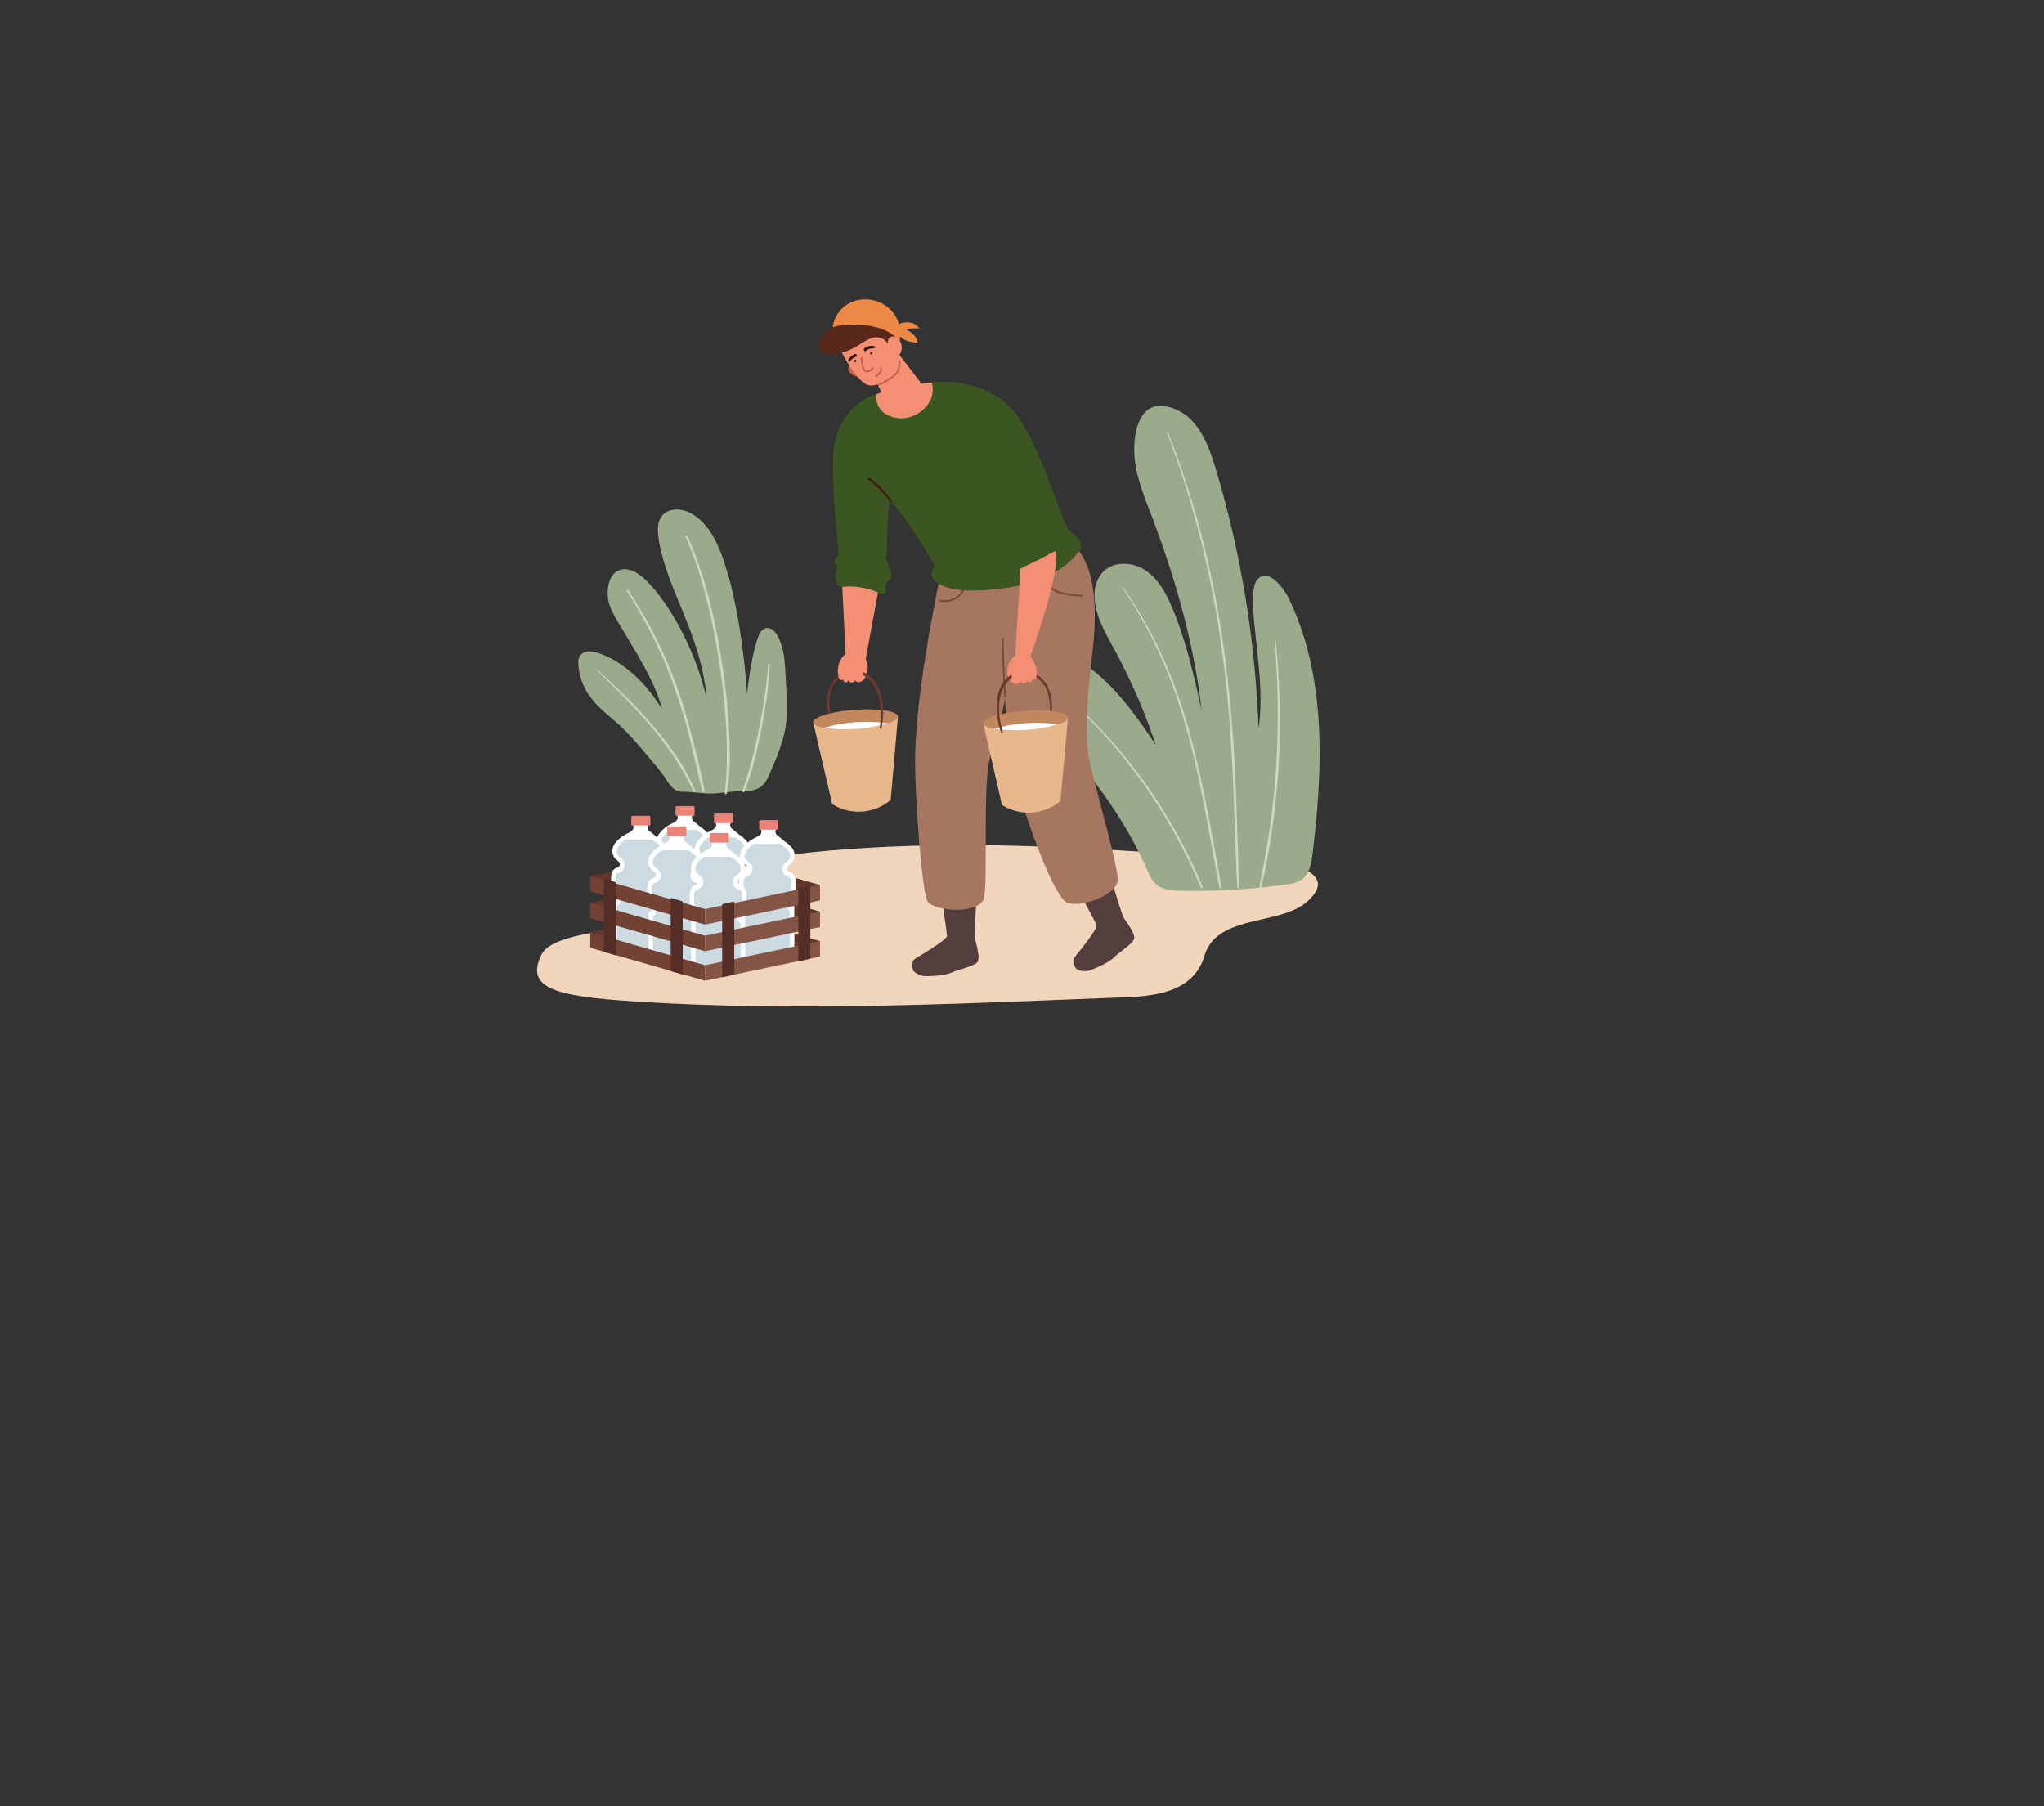 <svg xmlns="http://www.w3.org/2000/svg" width="673.827" height="595.404" viewBox="0 0 673.827 595.404">
  <rect x="0" y="0" width="673.827" height="595.404" fill="#333333" stroke="none"/>
  <g id="Grupo_258444" data-name="Grupo 258444" transform="translate(-495 -781.11)">
    <rect id="Rectángulo_324202" data-name="Rectángulo 324202" width="673.827" height="595.404" transform="translate(495 781.11)" fill="none"/>
    <path id="Trazado_276541" data-name="Trazado 276541" d="M253.111,256.4a7.88,7.88,0,0,1-2.863,3.392,10.377,10.377,0,0,1-5.177.976c-3.107.045-5.963.5-8.975.771-3.6.325-7.275-.514-10.876-.514a5.556,5.556,0,0,1-1.947-.292c-2.091-.86-3.192-3.17-4.416-4.888-1.677-2.356-3.618-4.563-5.494-6.762a105.857,105.857,0,0,0-9.171-10.069c-3.215-2.9-6.628-5.342-9.263-8.848a19.469,19.469,0,0,1-4.282-12.018,4.14,4.14,0,0,1,.3-1.634,3.611,3.611,0,0,1,3.224-1.762c3.178-.127,14.677,3.837,24.055,18.938-1.659-6.368-4.866-12.282-8.134-17.948-1.6-2.767-3.261-5.492-4.887-8.24-1.593-2.692-3.4-5.342-4.343-8.354-1.3-4.152-.465-11.536,5.358-11.5a8.11,8.11,0,0,1,4.246,1.627c6.058,3.964,17.784,20.543,22.5,41.111-1.764-21.421-13.361-36.167-15.849-52.816-.389-2.606-.507-5.543,1.172-7.574,2.1-2.535,6.14-2.465,9.075-.98,5.592,2.83,8.669,8.762,10.728,14.459,6.805,18.825,8.159,45.5,8.159,45.5s1.322-13.141,3.8-19.205a4.194,4.194,0,0,1,2.112-2.6c1.621-.585,3.272.854,4.117,2.357,2.252,4,2.471,8.828,2.692,13.306.245,4.976.733,9.939.248,14.916-.572,5.871-2.931,11.4-5.262,16.817-.263.611-.537,1.234-.843,1.837" transform="translate(495 781.11)" fill="#9caa8c"/>
    <path id="Trazado_276542" data-name="Trazado 276542" d="M197.1,221.327c9.457,9.135,18.939,18.483,26.042,29.631,2.075,3.257,3.854,6.657,5.645,10.073.13.25.573.075.464-.2a74.45,74.45,0,0,0-10.508-17.294,148.553,148.553,0,0,0-13.324-14.725c-2.656-2.615-5.4-5.14-8.142-7.667-.118-.109-.293.065-.177.177" transform="translate(495 781.11)" fill="#cfd8c3"/>
    <path id="Trazado_276543" data-name="Trazado 276543" d="M206.689,194.89A163.8,163.8,0,0,1,218.65,217.2a177.419,177.419,0,0,1,8.486,25.334c1.606,6.123,2.862,12.331,4.462,18.453.109.416.7.235.633-.174-.954-5.628-2.355-11.2-3.782-16.722-1.2-4.646-2.512-9.265-4.008-13.826a143.74,143.74,0,0,0-9.831-23.107c-2.3-4.289-4.831-8.448-7.469-12.535-.182-.282-.633-.023-.452.264" transform="translate(495 781.11)" fill="#cfd8c3"/>
    <path id="Trazado_276544" data-name="Trazado 276544" d="M225.98,176.962a105.572,105.572,0,0,1,5.62,15.57c1.7,5.952,3.061,12,4.2,18.079q1.727,9.242,2.712,18.6c.6,5.705,1,11.435,1.094,17.171a122.366,122.366,0,0,1-.532,13.713q-.066.682-.15,1.364c-.046.37.578.453.652.089a65.577,65.577,0,0,0,.987-13.231c-.018-5.684-.38-11.367-.937-17.023q-.918-9.336-2.574-18.584c-1.107-6.189-2.454-12.345-4.162-18.4a120.008,120.008,0,0,0-5.593-15.95q-.38-.861-.781-1.713c-.169-.359-.7-.046-.533.312" transform="translate(495 781.11)" fill="#cfd8c3"/>
    <path id="Trazado_276545" data-name="Trazado 276545" d="M253.2,219.133a143.125,143.125,0,0,1-2.137,16.692c-1.02,5.7-2.276,11.375-3.832,16.957-.752,2.7-1.594,5.371-2.455,8.037-.107.331.431.57.571.241a88.406,88.406,0,0,0,4.494-15.233,179.12,179.12,0,0,0,3.116-17.664c.369-3,.654-6.011.79-9.03.016-.353-.526-.35-.547,0" transform="translate(495 781.11)" fill="#cfd8c3"/>
    <path id="Trazado_276546" data-name="Trazado 276546" d="M408.6,305.005c7.622-2.474,16.953-3.061,22.173-7.637,18.653-16.354-39-15.518-45.206-15.95-16.516-1.148-33.051-2.12-49.606-2.555-32.861-.86-65.942.341-98.272,6.392-7.9,1.479-20.58,3.386-26.342,8.781-5.956,5.577-1.16,10.172-12.768,12.79-4.8,1.082-17.371,2.565-20.019,7.79-6.242,12.342,6.946,14.221,37.313,15.923,33.146,1.858,66.366,1.412,99.53.335,16.327-.53,32.648-1.219,48.97-1.858,11.737-.46,28.523.234,32.718-13.99,1.659-5.62,6.164-8.284,11.509-10.021" transform="translate(495 781.11)" fill="#f2d6bb"/>
    <path id="Trazado_276547" data-name="Trazado 276547" d="M349.348,243.535c-.271-.317-.542-.635-.813-.951-4.119-4.807-8.423-9.7-10.486-15.689-1.256-3.64-1.419-8.174,1.359-10.84,3.175-3.048,8.406-2.094,12.4-.253,12.794,5.891,21.313,18.1,29.209,29.763a196.189,196.189,0,0,0-13.809-31.739c-2.918-5.358-6.173-10.87-6.36-16.968a11.538,11.538,0,0,1,2.536-8.08c3.465-3.867,9.947-3.621,14.257-.724s6.871,7.737,8.877,12.527c4.522,10.8,7.091,22.3,9.638,33.722-2.541-22.3-8.8-44.053-16.815-65.021-2.087-5.46-4.312-10.94-5.114-16.73-.7-5.072-.469-12.844,3.421-16.8,3.959-4.027,11.265-1,14.615,2.255,4.4,4.277,6.594,10.287,8.4,16.149a339.863,339.863,0,0,1,14.2,85.936c3-17.415-5.031-43.91-.266-49.144,3.646-4.006,8.837,3.417,10.184,6.186,12.552,25.786,11.379,55.977,7.906,84.444-.376,3.081-.972,6.508-3.474,8.346A11.3,11.3,0,0,1,424,291.588a215.088,215.088,0,0,1-35.046,2.077c-2.56-.058-5.294-.221-7.346-1.751-1.885-1.406-2.838-3.7-3.779-5.855-6.855-15.692-17.369-29.485-28.484-42.524" transform="translate(495 781.11)" fill="#9caa8c"/>
    <path id="Trazado_276548" data-name="Trazado 276548" d="M346.965,226.017a166.632,166.632,0,0,1,22.6,22.717,172.994,172.994,0,0,1,18.314,27.24q2.2,4.039,4.182,8.188c1.361,2.844,2.564,5.764,3.938,8.6a.251.251,0,0,0,.457-.193,81.7,81.7,0,0,0-3.285-7.6q-1.787-3.783-3.75-7.48-3.89-7.324-8.46-14.262a165.8,165.8,0,0,0-20.41-25.237A154.329,154.329,0,0,0,347.087,225.9c-.086-.068-.208.051-.122.122" transform="translate(495 781.11)" fill="#cfd8c3"/>
    <path id="Trazado_276549" data-name="Trazado 276549" d="M370.143,193.992a147.8,147.8,0,0,1,10.121,17.373,155.548,155.548,0,0,1,7.418,17.809c2.106,6.072,3.863,12.26,5.4,18.5,1.626,6.62,3.006,13.3,4.292,19.992,1.418,7.384,2.692,14.8,4.1,22.183.183.958.367,1.913.592,2.863.072.3.6.248.56-.076-.5-3.851-1.3-7.675-1.984-11.5q-.988-5.5-2.046-10.986c-1.3-6.792-2.687-13.571-4.3-20.3-1.515-6.308-3.24-12.569-5.307-18.719a154.4,154.4,0,0,0-7.174-17.723,143.37,143.37,0,0,0-9.934-17.354q-.739-1.108-1.5-2.2c-.1-.139-.325-.009-.229.134" transform="translate(495 781.11)" fill="#cfd8c3"/>
    <path id="Trazado_276550" data-name="Trazado 276550" d="M384.8,142.907a309.14,309.14,0,0,1,10.813,34.161q4.038,15.884,6.47,32.118c1.5,9.907,2.572,19.875,3.329,29.865.681,8.981,1.093,17.977,1.424,26.977.293,7.964.485,15.932.93,23.889.05.907.112,1.813.18,2.719.023.3.475.305.469,0-.149-7.862-.419-15.725-.685-23.583-.3-8.919-.7-17.836-1.333-26.739-.7-9.824-1.685-19.63-3.07-29.382-1.518-10.693-3.51-21.321-6.072-31.814a298.827,298.827,0,0,0-10.464-34q-.81-2.16-1.652-4.307c-.081-.208-.42-.119-.339.093" transform="translate(495 781.11)" fill="#cfd8c3"/>
    <path id="Trazado_276551" data-name="Trazado 276551" d="M420.217,211.5a290.586,290.586,0,0,1,.928,31.781,254.729,254.729,0,0,1-2.791,31.344q-.674,4.423-1.474,8.829c-.555,3.035-1.236,6.059-1.707,9.108-.052.334.422.485.52.143.754-2.649,1.267-5.385,1.784-8.089.5-2.624.974-5.256,1.388-7.9q1.22-7.765,1.966-15.6a245.619,245.619,0,0,0,.963-31.411c-.206-6.082-.618-12.155-1.194-18.212-.023-.242-.4-.247-.383,0" transform="translate(495 781.11)" fill="#cfd8c3"/>
    <path id="Trazado_276552" data-name="Trazado 276552" d="M277.569,191.545l1.365,27.415,6.125.144,5.42-29.443" transform="translate(495 781.11)" fill="#f48f73"/>
    <path id="Trazado_276553" data-name="Trazado 276553" d="M288.9,129.975s-12.141,2.982-13.982,17.908c-1.17,9.491,1.3,31.4,1.4,33.212.019.345.051.942.092,1.68a7.687,7.687,0,0,1-.727,1.141c-.422.6-.723,1.484-.227,2.029.249.273.691.469.659.837a.843.843,0,0,1-.1.278,6.383,6.383,0,0,0,.132,5.636,1.528,1.528,0,0,0,.634.711,1.783,1.783,0,0,0,.925.073,24.052,24.052,0,0,1,11.784,1.844c.664.292,1.487.6,2.06.157.8-.621.234-1.931.565-2.888.317-.917,1.426-1.382,1.732-2.3a3.358,3.358,0,0,0-.417-2.282,26.035,26.035,0,0,1-1.269-4.081,25.9,25.9,0,0,0,.218-3.9c-.209-3.8,1.59-24.057,1.59-24.057" transform="translate(495 781.11)" fill="#3b5620"/>
    <path id="Trazado_276554" data-name="Trazado 276554" d="M296.019,236.174,293.638,263.7a16.322,16.322,0,0,1-19.3,1.375l-6.261-26.909" transform="translate(495 781.11)" fill="#e8b78b"/>
    <path id="Trazado_276555" data-name="Trazado 276555" d="M296.019,236.174c.125,1.747-6.03,3.609-13.746,4.159s-14.072-.421-14.2-2.168,6.03-3.608,13.746-4.158,14.073.42,14.2,2.167" transform="translate(495 781.11)" fill="#c1875d"/>
    <path id="Trazado_276556" data-name="Trazado 276556" d="M292.8,238.47a51.41,51.41,0,0,1-21.275,1.5,51.409,51.409,0,0,1,21.275-1.5" transform="translate(495 781.11)" fill="#fff"/>
    <path id="Trazado_276557" data-name="Trazado 276557" d="M289.986,239.972c.974-5.311.455-13.133-4.426-16.745-3.43-2.538-8.125-1.275-10.471,2.137-1.972,2.869-1.878,6.526-1.428,9.829l-.72.181c-.514-3.5-.579-7.65,1.653-10.714a8.408,8.408,0,0,1,8.969-3.469c7.585,2.156,8.538,13.092,6.971,19-.066.249-.6.045-.548-.22" transform="translate(495 781.11)" fill="#6d3b2d"/>
    <path id="Trazado_276558" data-name="Trazado 276558" d="M282.294,215.3c1.148-.186,2.7,1.152,3.245,2.285a6.946,6.946,0,0,1,.254,4.62,6.474,6.474,0,0,0-1.126-.591,1.586,1.586,0,0,0-.027,1.038c.088.079.588.334.747.453a3.323,3.323,0,0,1-.829,1.164A2.806,2.806,0,0,1,283,224.9a1.151,1.151,0,0,1-.674-.175c-.1-.064-.488-.369-.439-.519a1.17,1.17,0,0,1-1.048.827,1.192,1.192,0,0,1-1.084-.795.947.947,0,0,1-1.029.689,1.055,1.055,0,0,1-.791-1.021c-.225.453-.892.372-1.2-.025a2.737,2.737,0,0,1-.37-1.106,7.384,7.384,0,0,1-.161-1.382c-.054-2.533,1.349-6.01,4.206-6.417" transform="translate(495 781.11)" fill="#f48f73"/>
    <path id="Trazado_276559" data-name="Trazado 276559" d="M301.773,316c1.2-.732,10.392-6.131,10.391-7.413s-2.027-14.561-2.027-14.561l11.954-.8s-.963,14.876-.7,16.208,2.017,6.543.718,7.87-6.274,2.362-8.129,3.235-5.436,1.257-8.261,1.265a5.972,5.972,0,0,1-4.54-1.664c-.394-.4-1.011-3.159.6-4.138" transform="translate(495 781.11)" fill="#533d3d"/>
    <path id="Trazado_276560" data-name="Trazado 276560" d="M310.181,188.811s-8.513,38.726-8.513,62.455c0,10.777,2.173,44.086,4.335,46.247,3.067,3.067,16.341,3.733,18.241-1.038,1.685-4.231-.59-40.077,2.41-47.4s10.311-43.867,10.311-61.642" transform="translate(495 781.11)" fill="#a77661"/>
    <path id="Trazado_276561" data-name="Trazado 276561" d="M354.276,315.568c.878-1.107,7.652-9.374,7.213-10.578s-6.887-12.961-6.887-12.961l10.942-4.916s4.189,14.3,4.889,15.46,4.133,5.439,3.368,7.136-5.078,4.4-6.52,5.868-4.671,3.073-7.319,4.064a5.95,5.95,0,0,1-4.83.018c-.507-.238-2.029-2.612-.856-4.091" transform="translate(495 781.11)" fill="#533d3d"/>
    <path id="Trazado_276562" data-name="Trazado 276562" d="M331.379,189.661s-2.025,49.28,2.987,66.57c5,17.253,13.064,38.972,17.262,41.249,3.8,2.062,16.356-2.073,16.824-7.2.415-4.543-8.336-33.424-9.607-41.252-1.173-7.231-.4-18.932.968-31.116.675-6,4.063-28.747-5.77-38.137" transform="translate(495 781.11)" fill="#a77661"/>
    <path id="Trazado_276563" data-name="Trazado 276563" d="M344.2,191.133s1.241,3.262,5.922,4.389a29.407,29.407,0,0,0,6.677.859" transform="translate(495 781.11)" fill="none" stroke="#7a4c3c" stroke-miterlimit="10" stroke-width="0.609"/>
    <path id="Trazado_276564" data-name="Trazado 276564" d="M331.378,229.833s-.851-11.8-.806-19.655" transform="translate(495 781.11)" fill="none" stroke="#7a4c3c" stroke-miterlimit="10" stroke-width="0.609"/>
    <path id="Trazado_276565" data-name="Trazado 276565" d="M309.742,197.984s7.106,1.92,8.795-6.375" transform="translate(495 781.11)" fill="none" stroke="#7a4c3c" stroke-miterlimit="10" stroke-width="0.609"/>
    <path id="Trazado_276566" data-name="Trazado 276566" d="M279.553,152.063l9.346-22.088,18.26-3.9s13.231-2.121,23.955,6.357,18.887,40.283,21.41,42.544c1.479,1.325,3.775,2.607,3.914,5.137.06,1.086-6.726,13.065-31.8,14.444-11.052.608-14.549-1.286-16.735-3.431s.751-3.882-.122-5.253c-1.941-3.048-15.262-27.815-28.219-31.635" transform="translate(495 781.11)" fill="#3b5620"/>
    <path id="Trazado_276567" data-name="Trazado 276567" d="M288.9,129.975s6.142-2.77,18.26-3.9c2.01,7.306-5.605,12.432-10.9,11.8-8.453-1-7.355-7.908-7.355-7.908" transform="translate(495 781.11)" fill="#f48f73"/>
    <path id="Trazado_276568" data-name="Trazado 276568" d="M295.817,108.287a2.959,2.959,0,0,0,1.012.4,6.28,6.28,0,0,0,2.248-.138,12.73,12.73,0,0,1,4.032-.219,4.427,4.427,0,0,0-2.659-1.9,6.614,6.614,0,0,0-1.644-.15,5.371,5.371,0,0,0-1.332.151,3.386,3.386,0,0,0-2.188,1.888" transform="translate(495 781.11)" fill="#ed8945"/>
    <path id="Trazado_276569" data-name="Trazado 276569" d="M295.552,108.778a6.625,6.625,0,0,0,1.895,2.818,7.744,7.744,0,0,0,3.434,1.2l1.543.278a1.771,1.771,0,0,0-.117-.993,5.993,5.993,0,0,0-2.376-2.745,7,7,0,0,0-2.376-1.094,6.873,6.873,0,0,0-2.593-.013" transform="translate(495 781.11)" fill="#ed8945"/>
    <path id="Trazado_276570" data-name="Trazado 276570" d="M296.171,116.559l7.079,9.253c1.318,2.112-1.432,5.754-4.744,6.517-4.064.937-6.137-.3-6.913-.958l-3.877-7.89" transform="translate(495 781.11)" fill="#f48f73"/>
    <path id="Trazado_276571" data-name="Trazado 276571" d="M282.212,120.283c-.3-.569-1.78-.177-2.206.35a1.706,1.706,0,0,0-.076,1.869,3.291,3.291,0,0,0,1.429,1.2,3.544,3.544,0,0,0,1.633.465,1.849,1.849,0,0,0,1.528-.788" transform="translate(495 781.11)" fill="#c9634b"/>
    <path id="Trazado_276572" data-name="Trazado 276572" d="M277.338,115.837s5.036,10.394,9.2,11.2c1.467.284,4.4-.669,5.7-1.428,2.05-1.2,3.779-2.909,4.086-4.287.8-3.577-3.185-9.424-3.185-9.424s.314-3.267-1.1-4.444c-1.334-1.109-4.353-.148-5.859.343-3.1,1.013-8.593,5.223-8.834,8.038" transform="translate(495 781.11)" fill="#f48f73"/>
    <path id="Trazado_276573" data-name="Trazado 276573" d="M278.284,116.054a15.261,15.261,0,0,1-4.488.8,3.914,3.914,0,0,1-3.406-1.267,3.567,3.567,0,0,1-.05-3.3,8.125,8.125,0,0,1,4.092-4.3c.381-.176.838-.4.867-.823.013-.183,2.693-4.539,4.335-5.105a19.6,19.6,0,0,1,5.126-.838,12.468,12.468,0,0,1,3.986.194,10,10,0,0,1,4.559,3,10.439,10.439,0,0,1,3.032,5.761c.127,1.148-.109,4.828-2.062,4.291-1.067-.294-1.886-1.77-2.713-2.43a4.773,4.773,0,0,0-4.452-.487,20.569,20.569,0,0,0-4.082,2.248,22.579,22.579,0,0,1-4.744,2.258" transform="translate(495 781.11)" fill="#59281b"/>
    <path id="Trazado_276574" data-name="Trazado 276574" d="M287.045,116.838a.382.382,0,1,0-.092-.6.441.441,0,0,0,.092.6" transform="translate(495 781.11)" fill="#35140e"/>
    <path id="Trazado_276575" data-name="Trazado 276575" d="M281.755,119.337a.382.382,0,1,0-.092-.6.441.441,0,0,0,.092.6" transform="translate(495 781.11)" fill="#35140e"/>
    <path id="Trazado_276576" data-name="Trazado 276576" d="M289.432,126.971s5.375-2.226,6.6-4.684a10.471,10.471,0,0,0,.485-3.428" transform="translate(495 781.11)" fill="none" stroke="#c9634b" stroke-miterlimit="10" stroke-width="0.609"/>
    <path id="Trazado_276577" data-name="Trazado 276577" d="M283.9,117.8s.4,4.315,1.523,4.6c1.283.323,2.532-1.246,2.532-1.246" transform="translate(495 781.11)" fill="#f48f73"/>
    <path id="Trazado_276578" data-name="Trazado 276578" d="M283.9,117.8s.4,4.315,1.523,4.6c1.283.323,2.532-1.246,2.532-1.246" transform="translate(495 781.11)" fill="none" stroke="#c9634b" stroke-miterlimit="10" stroke-width="0.609"/>
    <path id="Trazado_276579" data-name="Trazado 276579" d="M290.29,121.2s1.043,1.159-1.682,3" transform="translate(495 781.11)" fill="none" stroke="#c9634b" stroke-miterlimit="10" stroke-width="0.609"/>
    <path id="Trazado_276580" data-name="Trazado 276580" d="M284.782,115.175a.764.764,0,0,1,.337-.449,3.7,3.7,0,0,1,1.739-.668,3.154,3.154,0,0,1,1.015-.028,1.136,1.136,0,0,1,.6.353c.306.361-.428.4-.628.426a6.369,6.369,0,0,0-1.724.4,4.573,4.573,0,0,0-.638.464.44.44,0,0,1-.373.092.559.559,0,0,1-.329-.594" transform="translate(495 781.11)" fill="#35140e"/>
    <path id="Trazado_276581" data-name="Trazado 276581" d="M282.147,116.732a.771.771,0,0,0-.56.069,4.289,4.289,0,0,0-1.876,1.708,1.118,1.118,0,0,0,.006.7c.161.445.56-.173.684-.333a4.431,4.431,0,0,1,1.107-.961,4.48,4.48,0,0,1,.724-.322.444.444,0,0,0,.265-.278.555.555,0,0,0-.35-.581" transform="translate(495 781.11)" fill="#35140e"/>
    <path id="Trazado_276582" data-name="Trazado 276582" d="M296.647,112.968c-4.306-7.352-19.653-6.387-22.126-5.01a10.4,10.4,0,0,1,8.256-8.981c7.97-1.675,15.665,4.886,13.7,13.806" transform="translate(495 781.11)" fill="#ed8945"/>
    <path id="Trazado_276583" data-name="Trazado 276583" d="M292.938,114.194a5.39,5.39,0,0,1-.254-1.382,2.047,2.047,0,0,1,.441-1.358,1.723,1.723,0,0,1,1.755-.44,3.622,3.622,0,0,1,2.378,3.444,3.537,3.537,0,0,1-.529,2.138c-.434.634-.589.814-1.25.647" transform="translate(495 781.11)" fill="#f48f73"/>
    <path id="Trazado_276584" data-name="Trazado 276584" d="M336.406,187.477l-1.831,30.713,4.782-.884s10.584-28.959,8.629-35.705" transform="translate(495 781.11)" fill="#f48f73"/>
    <path id="Trazado_276585" data-name="Trazado 276585" d="M314.32,149.9c3.177,5.351,11.153,20.226,12.575,23.05,1.318,2.617,2.91,4.81,2.268,7.806-.221,1.034-.083,2.389.952,2.705.407.124.888.051,1.239.283.643.424.325,1.4.548,2.125.37,1.2,2.054,1.358,3.345,1.149,4.35-.7,8.258-2.982,12.042-5.214.806-.476,2.531-2.066,1.171-2.844a3,3,0,0,1-.97-.6c-.382-.5-.107-1.2.112-1.785s.288-1.4-.283-1.678a5.556,5.556,0,0,0-.677-.179,1.846,1.846,0,0,1-.967-1.213c-1.814-4.762-4.483-21.72-8-30.311" transform="translate(495 781.11)" fill="#3b5620"/>
    <path id="Trazado_276586" data-name="Trazado 276586" d="M324.131,238.436l6.165,26.931A16.32,16.32,0,0,0,349.6,264.06l2.479-27.516" transform="translate(495 781.11)" fill="#e8b78b"/>
    <path id="Trazado_276587" data-name="Trazado 276587" d="M324.131,238.436c.118,1.747,6.471,2.74,14.189,2.218s13.879-2.362,13.76-4.11-6.47-2.74-14.188-2.218-13.879,2.363-13.761,4.11" transform="translate(495 781.11)" fill="#c1875d"/>
    <path id="Trazado_276588" data-name="Trazado 276588" d="M327.638,240.264a51.428,51.428,0,0,0,21.278-1.457,51.427,51.427,0,0,0-21.278,1.457" transform="translate(495 781.11)" fill="#fff"/>
    <path id="Trazado_276589" data-name="Trazado 276589" d="M330.631,241.363c-1.7-5.125-2.267-12.944,2.068-17.2,3.046-2.988,7.871-2.387,10.666.668,2.35,2.569,2.762,6.2,2.773,9.538l.738.079c.024-3.54-.484-7.657-3.118-10.382a8.409,8.409,0,0,0-9.363-2.2c-7.214,3.185-6.646,14.147-4.277,19.782.1.238.6-.037.513-.293" transform="translate(495 781.11)" fill="#6d3b2d"/>
    <path id="Trazado_276590" data-name="Trazado 276590" d="M335.723,215.659c-1.163-.025-2.867,2.248-3.253,3.445a7.122,7.122,0,0,0-.143,4.081,6.487,6.487,0,0,1,1.033-.741,1.585,1.585,0,0,1,.17,1.025c-.076.09-.536.412-.677.552a3.322,3.322,0,0,0,.982,1.038,2.8,2.8,0,0,0,1.632.412,1.161,1.161,0,0,0,.644-.266c.092-.078.431-.433.362-.575a1.169,1.169,0,0,0,1.152.674,1.191,1.191,0,0,0,.964-.937.947.947,0,0,0,1.114.54,1.053,1.053,0,0,0,.642-1.12c.286.418.936.244,1.185-.191a2.744,2.744,0,0,0,.213-1.146,7.359,7.359,0,0,0-.031-1.392c-.3-2.516-1.661-4.8-3.606-5.477" transform="translate(495 781.11)" fill="#f48f73"/>
    <path id="Trazado_276591" data-name="Trazado 276591" d="M293.812,165.287s-4.652-6.461-7.716-7.525" transform="translate(495 781.11)" fill="#59281b"/>
    <path id="Trazado_276592" data-name="Trazado 276592" d="M293.812,165.287s-4.652-6.461-7.716-7.525" transform="translate(495 781.11)" fill="none" stroke="#3a1912" stroke-miterlimit="10" stroke-width="0.609"/>
    <path id="Trazado_276593" data-name="Trazado 276593" d="M232.432,294.855l37.829,10.773v-5.109l-37.829-10.861Z" transform="translate(495 781.11)" fill="#63362c"/>
    <path id="Trazado_276594" data-name="Trazado 276594" d="M232.432,294.855l-37.848,7.872v-5.109l37.848-7.96Z" transform="translate(495 781.11)" fill="#63362c"/>
    <path id="Trazado_276595" data-name="Trazado 276595" d="M232.432,304.6l-37.848,7.871v-5.109l37.848-7.959Z" transform="translate(495 781.11)" fill="#63362c"/>
    <path id="Trazado_276596" data-name="Trazado 276596" d="M232.432,304.6l37.829,10.773V310.26L232.432,299.4Z" transform="translate(495 781.11)" fill="#63362c"/>
    <path id="Trazado_276597" data-name="Trazado 276597" d="M232.432,285.671l-37.848,8.29v-5.109l37.848-7.96Z" transform="translate(495 781.11)" fill="#63362c"/>
    <path id="Trazado_276598" data-name="Trazado 276598" d="M232.432,285.671l37.829,11.191v-5.109l-37.829-10.861Z" transform="translate(495 781.11)" fill="#63362c"/>
    <path id="Trazado_276599" data-name="Trazado 276599" d="M233.534,274.9a3.923,3.923,0,0,1-.069,4.9c-.4.406-.908.715-1.258,1.155a1.151,1.151,0,0,0-.09,1.5,3.261,3.261,0,0,0,1.054.506c1.4.619,1.62,2.336,1.583,3.758s-.134,2.815-.291,4.217a2.6,2.6,0,0,1-.44,1.379c-.374.465-1.063,1.1-.555,1.443.2.135.5.1.683.258a.66.66,0,0,1,.151.544c-.164,5.006.178,10.011-.115,15.013a2.614,2.614,0,0,1-.369,1.43,2.837,2.837,0,0,1-1.738.887,34.142,34.142,0,0,1-13.339,0A2.837,2.837,0,0,1,217,311a2.614,2.614,0,0,1-.369-1.43c-.293-5,.049-10.007-.115-15.013a.66.66,0,0,1,.151-.544c.18-.157.483-.123.683-.258.509-.344-.181-.978-.555-1.443a2.6,2.6,0,0,1-.44-1.379q-.235-2.1-.291-4.217c-.037-1.422.179-3.139,1.583-3.758a3.267,3.267,0,0,0,1.055-.506,1.152,1.152,0,0,0-.091-1.5c-.349-.44-.862-.749-1.258-1.155a3.923,3.923,0,0,1-.069-4.9,10.745,10.745,0,0,1,3.584-3.065c1.111-.632,2.783-1.1,2.524-2.631-.034-.2-.082-.438.093-.556a.571.571,0,0,1,.324-.062c1.316.009,2.657-.053,3.967.012.2.01.422.122.413.3a.558.558,0,0,1-.075.2,1.376,1.376,0,0,0,.057.973,1.272,1.272,0,0,0,.181.407,1.393,1.393,0,0,0,.269.25c.877.682,1.744,1.427,2.613,2.137a10.993,10.993,0,0,1,2.3,2.032" transform="translate(495 781.11)" fill="#fff"/>
    <path id="Trazado_276600" data-name="Trazado 276600" d="M228.984,268.895H222.7V266.21a.466.466,0,0,1,.466-.466h5.357a.466.466,0,0,1,.465.466Z" transform="translate(495 781.11)" fill="#ea8378"/>
    <path id="Trazado_276601" data-name="Trazado 276601" d="M232.689,284.6c-.068-.028-.14-.052-.212-.077a3.6,3.6,0,0,1-1.438-.808,2.593,2.593,0,0,1-.028-3.568,6.385,6.385,0,0,1,1-.943,4.866,4.866,0,0,0,.42-.359c.743-.747.526-2.148-.113-3.07a5.963,5.963,0,0,0-1.321-1.162c-.25-.185-.5-.367-.736-.557l-.557-.452h-8.761a8.507,8.507,0,0,0-2.435,2.169c-.64.924-.856,2.325-.116,3.071a5.036,5.036,0,0,0,.422.36,6.345,6.345,0,0,1,1,.943,2.6,2.6,0,0,1-.028,3.568,3.6,3.6,0,0,1-1.437.808c-.072.025-.145.049-.212.077-.328.143-.666.832-.626,2.337.037,1.389.137,2.795.294,4.174a2.758,2.758,0,0,0,.116.614l.16.185a2.782,2.782,0,0,1,.935,2.2,1.969,1.969,0,0,1-.9,1.341c-.04.027-.08.051-.121.076.054,2.1.029,4.212,0,6.259-.034,2.764-.07,5.621.1,8.4a3.826,3.826,0,0,0,.068.63,1.887,1.887,0,0,0,.738.246,34.105,34.105,0,0,0,13.019,0,2.887,2.887,0,0,0,.715-.217,2.564,2.564,0,0,0,.09-.658c.167-2.789.132-5.652.1-8.421-.026-2.03-.052-4.125,0-6.245-.04-.022-.078-.047-.118-.073a1.972,1.972,0,0,1-.9-1.343,2.783,2.783,0,0,1,.932-2.2l.155-.179a2.52,2.52,0,0,0,.124-.623c.158-1.383.257-2.788.292-4.174.042-1.505-.3-2.194-.623-2.337" transform="translate(495 781.11)" fill="#ccdbe2"/>
    <path id="Trazado_276602" data-name="Trazado 276602" d="M246.2,277.361a3.923,3.923,0,0,1-.069,4.9c-.4.406-.908.714-1.258,1.155a1.151,1.151,0,0,0-.09,1.5,3.261,3.261,0,0,0,1.054.506c1.4.619,1.62,2.336,1.583,3.757s-.134,2.816-.291,4.218a2.59,2.59,0,0,1-.44,1.378c-.374.466-1.064,1.1-.555,1.444.2.135.5.1.683.258a.66.66,0,0,1,.151.544c-.164,5.006.178,10.011-.115,15.013a2.609,2.609,0,0,1-.369,1.429,2.833,2.833,0,0,1-1.738.888,34.143,34.143,0,0,1-13.339,0,2.833,2.833,0,0,1-1.738-.888,2.609,2.609,0,0,1-.369-1.429c-.293-5,.049-10.007-.115-15.013a.66.66,0,0,1,.151-.544c.18-.157.483-.123.683-.258.509-.344-.181-.978-.555-1.444a2.59,2.59,0,0,1-.44-1.378q-.235-2.1-.291-4.218c-.037-1.421.179-3.138,1.583-3.757a3.267,3.267,0,0,0,1.055-.506,1.152,1.152,0,0,0-.091-1.5,16.9,16.9,0,0,0-1.258-1.155,3.923,3.923,0,0,1-.069-4.9,10.734,10.734,0,0,1,3.584-3.065c1.111-.632,2.783-1.1,2.524-2.631-.033-.2-.082-.438.093-.556a.571.571,0,0,1,.324-.062c1.316.009,2.657-.053,3.967.012.2.009.422.122.413.3a.563.563,0,0,1-.075.2,1.375,1.375,0,0,0,.057.973,1.272,1.272,0,0,0,.181.407,1.358,1.358,0,0,0,.269.249c.877.683,1.744,1.428,2.613,2.138a10.993,10.993,0,0,1,2.3,2.032" transform="translate(495 781.11)" fill="#fff"/>
    <path id="Trazado_276603" data-name="Trazado 276603" d="M241.648,271.358H235.36v-2.685a.466.466,0,0,1,.466-.466h5.357a.466.466,0,0,1,.465.466Z" transform="translate(495 781.11)" fill="#ea8378"/>
    <path id="Trazado_276604" data-name="Trazado 276604" d="M245.353,287.064c-.068-.029-.14-.053-.212-.077a3.612,3.612,0,0,1-1.438-.809,2.593,2.593,0,0,1-.028-3.568,6.33,6.33,0,0,1,1-.942,5.063,5.063,0,0,0,.42-.36c.743-.747.526-2.148-.113-3.07a5.963,5.963,0,0,0-1.321-1.162c-.25-.184-.5-.367-.736-.557l-.557-.452H233.6a8.509,8.509,0,0,0-2.435,2.17c-.64.923-.856,2.324-.116,3.07a5.033,5.033,0,0,0,.422.36,6.348,6.348,0,0,1,1,.943,2.6,2.6,0,0,1-.028,3.568,3.611,3.611,0,0,1-1.437.809c-.072.024-.145.048-.212.077-.328.142-.666.831-.626,2.336.037,1.389.137,2.8.294,4.174a2.758,2.758,0,0,0,.116.614l.16.185a2.784,2.784,0,0,1,.935,2.2,1.967,1.967,0,0,1-.9,1.341c-.04.027-.08.052-.121.076.054,2.1.028,4.212,0,6.259-.034,2.764-.07,5.622.1,8.405a3.84,3.84,0,0,0,.068.631,1.93,1.93,0,0,0,.738.246,34.157,34.157,0,0,0,13.019,0,2.905,2.905,0,0,0,.715-.218,2.564,2.564,0,0,0,.09-.658c.167-2.789.132-5.652.1-8.421-.026-2.03-.052-4.125,0-6.245-.04-.022-.078-.047-.118-.073a1.972,1.972,0,0,1-.9-1.343,2.783,2.783,0,0,1,.932-2.2l.155-.179a2.476,2.476,0,0,0,.123-.623c.159-1.383.258-2.788.293-4.174.042-1.505-.3-2.194-.623-2.336" transform="translate(495 781.11)" fill="#ccdbe2"/>
    <path id="Trazado_276605" data-name="Trazado 276605" d="M261.109,279.526a3.923,3.923,0,0,1-.069,4.9c-.4.406-.909.715-1.258,1.155a1.151,1.151,0,0,0-.09,1.5,3.261,3.261,0,0,0,1.054.506c1.4.619,1.62,2.336,1.583,3.758s-.134,2.815-.291,4.217a2.6,2.6,0,0,1-.44,1.379c-.374.465-1.063,1.1-.555,1.443.2.135.5.1.683.258a.66.66,0,0,1,.151.544c-.164,5.006.178,10.011-.115,15.013a2.609,2.609,0,0,1-.369,1.429,2.833,2.833,0,0,1-1.738.888,34.142,34.142,0,0,1-13.339,0,2.833,2.833,0,0,1-1.738-.888,2.609,2.609,0,0,1-.369-1.429c-.293-5,.049-10.007-.115-15.013a.66.66,0,0,1,.151-.544c.18-.157.483-.123.683-.258.509-.344-.181-.978-.555-1.443a2.6,2.6,0,0,1-.44-1.379q-.235-2.1-.291-4.217c-.037-1.422.179-3.139,1.583-3.758a3.267,3.267,0,0,0,1.055-.506,1.152,1.152,0,0,0-.091-1.5c-.349-.44-.862-.749-1.258-1.155a3.923,3.923,0,0,1-.069-4.9,10.734,10.734,0,0,1,3.584-3.065c1.111-.632,2.783-1.1,2.524-2.631-.034-.2-.081-.438.093-.556a.571.571,0,0,1,.324-.062c1.316.009,2.657-.053,3.967.012.195.009.422.122.413.3a.564.564,0,0,1-.075.2,1.376,1.376,0,0,0,.057.973,1.272,1.272,0,0,0,.181.407,1.357,1.357,0,0,0,.269.249c.877.683,1.744,1.428,2.613,2.138a10.993,10.993,0,0,1,2.3,2.032" transform="translate(495 781.11)" fill="#fff"/>
    <path id="Trazado_276606" data-name="Trazado 276606" d="M256.558,273.523H250.27v-2.685a.466.466,0,0,1,.466-.465h5.357a.465.465,0,0,1,.465.465Z" transform="translate(495 781.11)" fill="#ea8378"/>
    <path id="Trazado_276607" data-name="Trazado 276607" d="M260.264,289.229c-.068-.029-.14-.053-.212-.077a3.6,3.6,0,0,1-1.438-.809,2.593,2.593,0,0,1-.028-3.568,6.329,6.329,0,0,1,1-.942,4.876,4.876,0,0,0,.42-.36c.743-.747.526-2.148-.113-3.07a5.962,5.962,0,0,0-1.321-1.162c-.25-.184-.5-.367-.736-.557l-.557-.451h-8.761a8.492,8.492,0,0,0-2.435,2.169c-.64.923-.857,2.325-.116,3.07a4.992,4.992,0,0,0,.421.36,6.308,6.308,0,0,1,1,.943,2.6,2.6,0,0,1-.028,3.568,3.612,3.612,0,0,1-1.437.809c-.072.024-.145.048-.212.077-.328.142-.666.831-.626,2.336.037,1.39.137,2.795.294,4.174a2.758,2.758,0,0,0,.116.614l.16.185a2.784,2.784,0,0,1,.935,2.2,1.97,1.97,0,0,1-.9,1.341c-.04.027-.08.052-.121.076.054,2.1.028,4.212,0,6.259-.034,2.765-.07,5.623.1,8.4a3.839,3.839,0,0,0,.068.631,1.92,1.92,0,0,0,.738.246,34.157,34.157,0,0,0,13.019,0,2.9,2.9,0,0,0,.715-.218,2.563,2.563,0,0,0,.09-.658c.167-2.789.132-5.652.1-8.421-.026-2.03-.052-4.125,0-6.245-.04-.022-.078-.047-.118-.073a1.972,1.972,0,0,1-.9-1.343,2.783,2.783,0,0,1,.932-2.2l.155-.179a2.521,2.521,0,0,0,.123-.623c.159-1.383.258-2.788.293-4.174.042-1.505-.3-2.194-.623-2.336" transform="translate(495 781.11)" fill="#ccdbe2"/>
    <path id="Trazado_276608" data-name="Trazado 276608" d="M218.945,278.115a3.923,3.923,0,0,1-.069,4.9c-.4.406-.909.715-1.258,1.155a1.151,1.151,0,0,0-.09,1.5,3.261,3.261,0,0,0,1.054.506c1.4.619,1.62,2.336,1.583,3.758s-.134,2.815-.291,4.217a2.6,2.6,0,0,1-.44,1.379c-.374.465-1.063,1.1-.555,1.443.2.135.5.1.683.258a.66.66,0,0,1,.151.544c-.164,5.006.178,10.011-.115,15.013a2.614,2.614,0,0,1-.369,1.43,2.837,2.837,0,0,1-1.738.887,34.143,34.143,0,0,1-13.339,0,2.837,2.837,0,0,1-1.738-.887,2.614,2.614,0,0,1-.369-1.43c-.293-5,.049-10.007-.115-15.013a.66.66,0,0,1,.151-.544c.18-.157.483-.123.683-.258.509-.344-.181-.978-.555-1.443a2.6,2.6,0,0,1-.44-1.379q-.235-2.1-.291-4.217c-.037-1.422.179-3.139,1.583-3.758a3.267,3.267,0,0,0,1.055-.506,1.152,1.152,0,0,0-.091-1.5c-.349-.44-.862-.749-1.258-1.155a3.923,3.923,0,0,1-.069-4.9,10.734,10.734,0,0,1,3.584-3.065c1.111-.632,2.783-1.1,2.524-2.631-.034-.2-.082-.438.093-.556a.571.571,0,0,1,.324-.062c1.316.009,2.657-.053,3.967.012.195.009.422.122.413.3a.565.565,0,0,1-.075.2,1.375,1.375,0,0,0,.057.973,1.272,1.272,0,0,0,.181.407,1.394,1.394,0,0,0,.269.25c.877.682,1.744,1.427,2.613,2.137a10.993,10.993,0,0,1,2.3,2.032" transform="translate(495 781.11)" fill="#fff"/>
    <path id="Trazado_276609" data-name="Trazado 276609" d="M214.4,272.112h-6.288v-2.685a.466.466,0,0,1,.466-.466h5.357a.466.466,0,0,1,.465.466Z" transform="translate(495 781.11)" fill="#ea8378"/>
    <path id="Trazado_276610" data-name="Trazado 276610" d="M218.1,287.818c-.068-.029-.14-.053-.212-.077a3.612,3.612,0,0,1-1.438-.809,2.593,2.593,0,0,1-.028-3.568,6.33,6.33,0,0,1,1-.942,5.058,5.058,0,0,0,.42-.36c.743-.748.526-2.148-.113-3.07a5.964,5.964,0,0,0-1.321-1.162c-.25-.184-.5-.367-.736-.557l-.557-.452h-8.761a8.494,8.494,0,0,0-2.435,2.17c-.64.923-.857,2.324-.116,3.07a5.185,5.185,0,0,0,.421.36,6.307,6.307,0,0,1,1,.943,2.6,2.6,0,0,1-.028,3.568,3.611,3.611,0,0,1-1.437.809c-.072.024-.145.048-.212.077-.328.142-.666.831-.626,2.336.037,1.389.137,2.8.294,4.174a2.758,2.758,0,0,0,.116.614l.16.185a2.784,2.784,0,0,1,.935,2.2,1.97,1.97,0,0,1-.9,1.341c-.04.027-.08.051-.121.076.054,2.1.028,4.212,0,6.259-.034,2.764-.07,5.622.1,8.4a3.838,3.838,0,0,0,.068.631,1.93,1.93,0,0,0,.738.246,34.157,34.157,0,0,0,13.019,0,2.905,2.905,0,0,0,.715-.218,2.564,2.564,0,0,0,.09-.658c.167-2.789.132-5.652.1-8.421-.026-2.03-.052-4.125,0-6.245-.04-.022-.078-.047-.118-.073a1.972,1.972,0,0,1-.9-1.343,2.782,2.782,0,0,1,.932-2.2l.155-.179a2.521,2.521,0,0,0,.123-.623c.159-1.383.258-2.788.293-4.174.042-1.505-.3-2.194-.623-2.336" transform="translate(495 781.11)" fill="#ccdbe2"/>
    <path id="Trazado_276611" data-name="Trazado 276611" d="M230.819,281.617a3.923,3.923,0,0,1-.069,4.9c-.4.406-.908.715-1.258,1.155a1.151,1.151,0,0,0-.09,1.5,3.261,3.261,0,0,0,1.054.506c1.4.619,1.62,2.336,1.583,3.758s-.134,2.815-.291,4.217a2.6,2.6,0,0,1-.44,1.379c-.374.465-1.063,1.1-.555,1.443.2.135.5.1.683.258a.66.66,0,0,1,.151.544c-.164,5.006.178,10.011-.115,15.013a2.614,2.614,0,0,1-.369,1.43,2.837,2.837,0,0,1-1.738.887,34.142,34.142,0,0,1-13.339,0,2.837,2.837,0,0,1-1.738-.887,2.614,2.614,0,0,1-.369-1.43c-.293-5,.049-10.007-.115-15.013a.66.66,0,0,1,.151-.544c.18-.157.483-.123.683-.258.509-.344-.181-.978-.555-1.443a2.6,2.6,0,0,1-.44-1.379q-.236-2.1-.291-4.217c-.037-1.422.179-3.139,1.583-3.758a3.267,3.267,0,0,0,1.055-.506,1.152,1.152,0,0,0-.091-1.5c-.349-.44-.862-.749-1.258-1.155a3.923,3.923,0,0,1-.069-4.9,10.733,10.733,0,0,1,3.584-3.065c1.111-.632,2.783-1.1,2.524-2.631-.034-.2-.082-.438.093-.556a.571.571,0,0,1,.324-.062c1.316.009,2.657-.053,3.967.012.2.009.422.122.413.3a.565.565,0,0,1-.075.2,1.375,1.375,0,0,0,.057.973,1.272,1.272,0,0,0,.181.407,1.393,1.393,0,0,0,.269.25c.877.682,1.744,1.427,2.613,2.137a10.993,10.993,0,0,1,2.3,2.032" transform="translate(495 781.11)" fill="#fff"/>
    <path id="Trazado_276612" data-name="Trazado 276612" d="M226.269,275.614h-6.288v-2.685a.466.466,0,0,1,.466-.466H225.8a.466.466,0,0,1,.465.466Z" transform="translate(495 781.11)" fill="#ea8378"/>
    <path id="Trazado_276613" data-name="Trazado 276613" d="M229.974,291.32c-.068-.029-.14-.053-.212-.077a3.612,3.612,0,0,1-1.438-.809,2.593,2.593,0,0,1-.028-3.568,6.327,6.327,0,0,1,1-.942,5.064,5.064,0,0,0,.42-.36c.743-.747.526-2.148-.113-3.07a5.963,5.963,0,0,0-1.321-1.162c-.25-.184-.5-.367-.736-.557l-.557-.452h-8.761a8.494,8.494,0,0,0-2.435,2.17c-.64.923-.856,2.324-.116,3.07a5.031,5.031,0,0,0,.422.36,6.344,6.344,0,0,1,1,.943,2.6,2.6,0,0,1-.028,3.568,3.611,3.611,0,0,1-1.437.809c-.072.024-.145.048-.212.077-.328.142-.666.831-.626,2.336.037,1.389.137,2.795.294,4.174a2.758,2.758,0,0,0,.116.614l.16.185a2.784,2.784,0,0,1,.935,2.2,1.967,1.967,0,0,1-.9,1.341c-.04.027-.08.052-.121.076.054,2.1.029,4.212,0,6.259-.034,2.764-.07,5.622.1,8.4a3.839,3.839,0,0,0,.068.631,1.931,1.931,0,0,0,.738.246,34.159,34.159,0,0,0,13.019,0,2.906,2.906,0,0,0,.715-.218,2.563,2.563,0,0,0,.09-.658c.167-2.789.132-5.652.1-8.421-.026-2.03-.052-4.125,0-6.245-.04-.022-.078-.047-.118-.073a1.972,1.972,0,0,1-.9-1.343,2.783,2.783,0,0,1,.932-2.2l.155-.179a2.521,2.521,0,0,0,.124-.623c.158-1.383.257-2.788.292-4.174.042-1.505-.3-2.194-.623-2.336" transform="translate(495 781.11)" fill="#ccdbe2"/>
    <path id="Trazado_276614" data-name="Trazado 276614" d="M244.837,283.777a3.923,3.923,0,0,1-.069,4.9c-.4.406-.909.715-1.258,1.155a1.152,1.152,0,0,0-.091,1.5,3.277,3.277,0,0,0,1.055.506c1.4.619,1.62,2.336,1.583,3.758s-.134,2.815-.291,4.217a2.6,2.6,0,0,1-.44,1.379c-.374.465-1.064,1.1-.555,1.443.2.135.5.1.683.258a.66.66,0,0,1,.151.544c-.164,5.006.178,10.011-.115,15.013a2.609,2.609,0,0,1-.369,1.429,2.836,2.836,0,0,1-1.738.888,34.143,34.143,0,0,1-13.339,0,2.833,2.833,0,0,1-1.738-.888,2.609,2.609,0,0,1-.369-1.429c-.293-5,.049-10.007-.115-15.013a.66.66,0,0,1,.151-.544c.18-.157.483-.123.683-.258.509-.344-.181-.978-.555-1.443a2.6,2.6,0,0,1-.44-1.379q-.235-2.1-.291-4.217c-.037-1.422.179-3.139,1.583-3.758a3.277,3.277,0,0,0,1.055-.506,1.152,1.152,0,0,0-.091-1.5c-.349-.44-.862-.749-1.258-1.155a3.923,3.923,0,0,1-.069-4.9,10.734,10.734,0,0,1,3.584-3.065c1.111-.632,2.783-1.1,2.524-2.631-.034-.2-.081-.438.093-.556a.571.571,0,0,1,.324-.062c1.316.009,2.657-.053,3.967.012.195.009.422.122.413.3a.562.562,0,0,1-.075.2,1.375,1.375,0,0,0,.057.973,1.272,1.272,0,0,0,.181.407,1.358,1.358,0,0,0,.269.249c.877.683,1.744,1.428,2.613,2.138a10.992,10.992,0,0,1,2.3,2.032" transform="translate(495 781.11)" fill="#fff"/>
    <path id="Trazado_276615" data-name="Trazado 276615" d="M240.286,277.775H234V275.09a.466.466,0,0,1,.466-.465h5.357a.465.465,0,0,1,.465.465Z" transform="translate(495 781.11)" fill="#ea8378"/>
    <path id="Trazado_276616" data-name="Trazado 276616" d="M243.991,293.48c-.068-.029-.14-.053-.212-.077a3.612,3.612,0,0,1-1.438-.809,2.593,2.593,0,0,1-.028-3.568,6.327,6.327,0,0,1,1-.942,5.064,5.064,0,0,0,.42-.36c.744-.747.526-2.148-.113-3.07a5.963,5.963,0,0,0-1.321-1.162c-.25-.184-.5-.367-.736-.557l-.557-.452h-8.761a8.509,8.509,0,0,0-2.435,2.17c-.64.923-.856,2.325-.115,3.07a4.866,4.866,0,0,0,.421.36,6.345,6.345,0,0,1,1,.943,2.6,2.6,0,0,1-.028,3.568,3.605,3.605,0,0,1-1.437.809c-.072.024-.145.048-.212.077-.328.142-.666.831-.626,2.336.037,1.389.137,2.795.294,4.174a2.758,2.758,0,0,0,.116.614l.16.185a2.784,2.784,0,0,1,.935,2.2,1.967,1.967,0,0,1-.9,1.341c-.04.027-.08.052-.121.076.054,2.1.029,4.212,0,6.259-.034,2.765-.07,5.622.1,8.4a3.839,3.839,0,0,0,.068.631,1.932,1.932,0,0,0,.738.246,34.159,34.159,0,0,0,13.019,0,2.906,2.906,0,0,0,.715-.218,2.606,2.606,0,0,0,.091-.658c.167-2.789.131-5.652.1-8.421-.026-2.03-.052-4.125,0-6.245-.04-.022-.078-.047-.118-.073a1.972,1.972,0,0,1-.9-1.343,2.783,2.783,0,0,1,.932-2.2l.155-.179a2.477,2.477,0,0,0,.123-.623c.159-1.383.258-2.788.293-4.174.042-1.505-.3-2.194-.623-2.336" transform="translate(495 781.11)" fill="#ccdbe2"/>
    <path id="Trazado_276617" data-name="Trazado 276617" d="M194.593,312.466l37.829,10.861v-5.109l-37.829-10.861Z" transform="translate(495 781.11)" fill="#724235"/>
    <path id="Trazado_276618" data-name="Trazado 276618" d="M270.27,315.367l-37.848,7.96v-5.109l37.848-7.96Z" transform="translate(495 781.11)" fill="#845444"/>
    <path id="Trazado_276619" data-name="Trazado 276619" d="M194.593,302.725l37.829,10.861v-5.109l-37.829-10.861Z" transform="translate(495 781.11)" fill="#724235"/>
    <path id="Trazado_276620" data-name="Trazado 276620" d="M270.27,305.626l-37.848,7.96v-5.109l37.848-7.96Z" transform="translate(495 781.11)" fill="#845444"/>
    <path id="Trazado_276621" data-name="Trazado 276621" d="M194.593,293.959l37.829,10.861v-5.109L194.593,288.85Z" transform="translate(495 781.11)" fill="#724235"/>
    <path id="Trazado_276622" data-name="Trazado 276622" d="M270.27,296.86l-37.848,7.96v-5.109l37.848-7.96Z" transform="translate(495 781.11)" fill="#845444"/>
    <path id="Trazado_276623" data-name="Trazado 276623" d="M199.018,289.626V313.8l3.972,1.14v-24.1Z" transform="translate(495 781.11)" fill="#542d26"/>
    <path id="Trazado_276624" data-name="Trazado 276624" d="M221.09,295.984v24.173l3.972,1.141V297.2Z" transform="translate(495 781.11)" fill="#542d26"/>
    <path id="Trazado_276625" data-name="Trazado 276625" d="M242.047,297.186v24.173l-3.972.824v-24.1Z" transform="translate(495 781.11)" fill="#542d26"/>
    <path id="Trazado_276626" data-name="Trazado 276626" d="M267.134,291.912v24.173l-3.972.824v-24.1Z" transform="translate(495 781.11)" fill="#542d26"/>
    <rect id="Rectángulo_324203" data-name="Rectángulo 324203" width="673.827" height="595.404" transform="translate(495 781.11)" fill="none"/>
  </g>
</svg>
